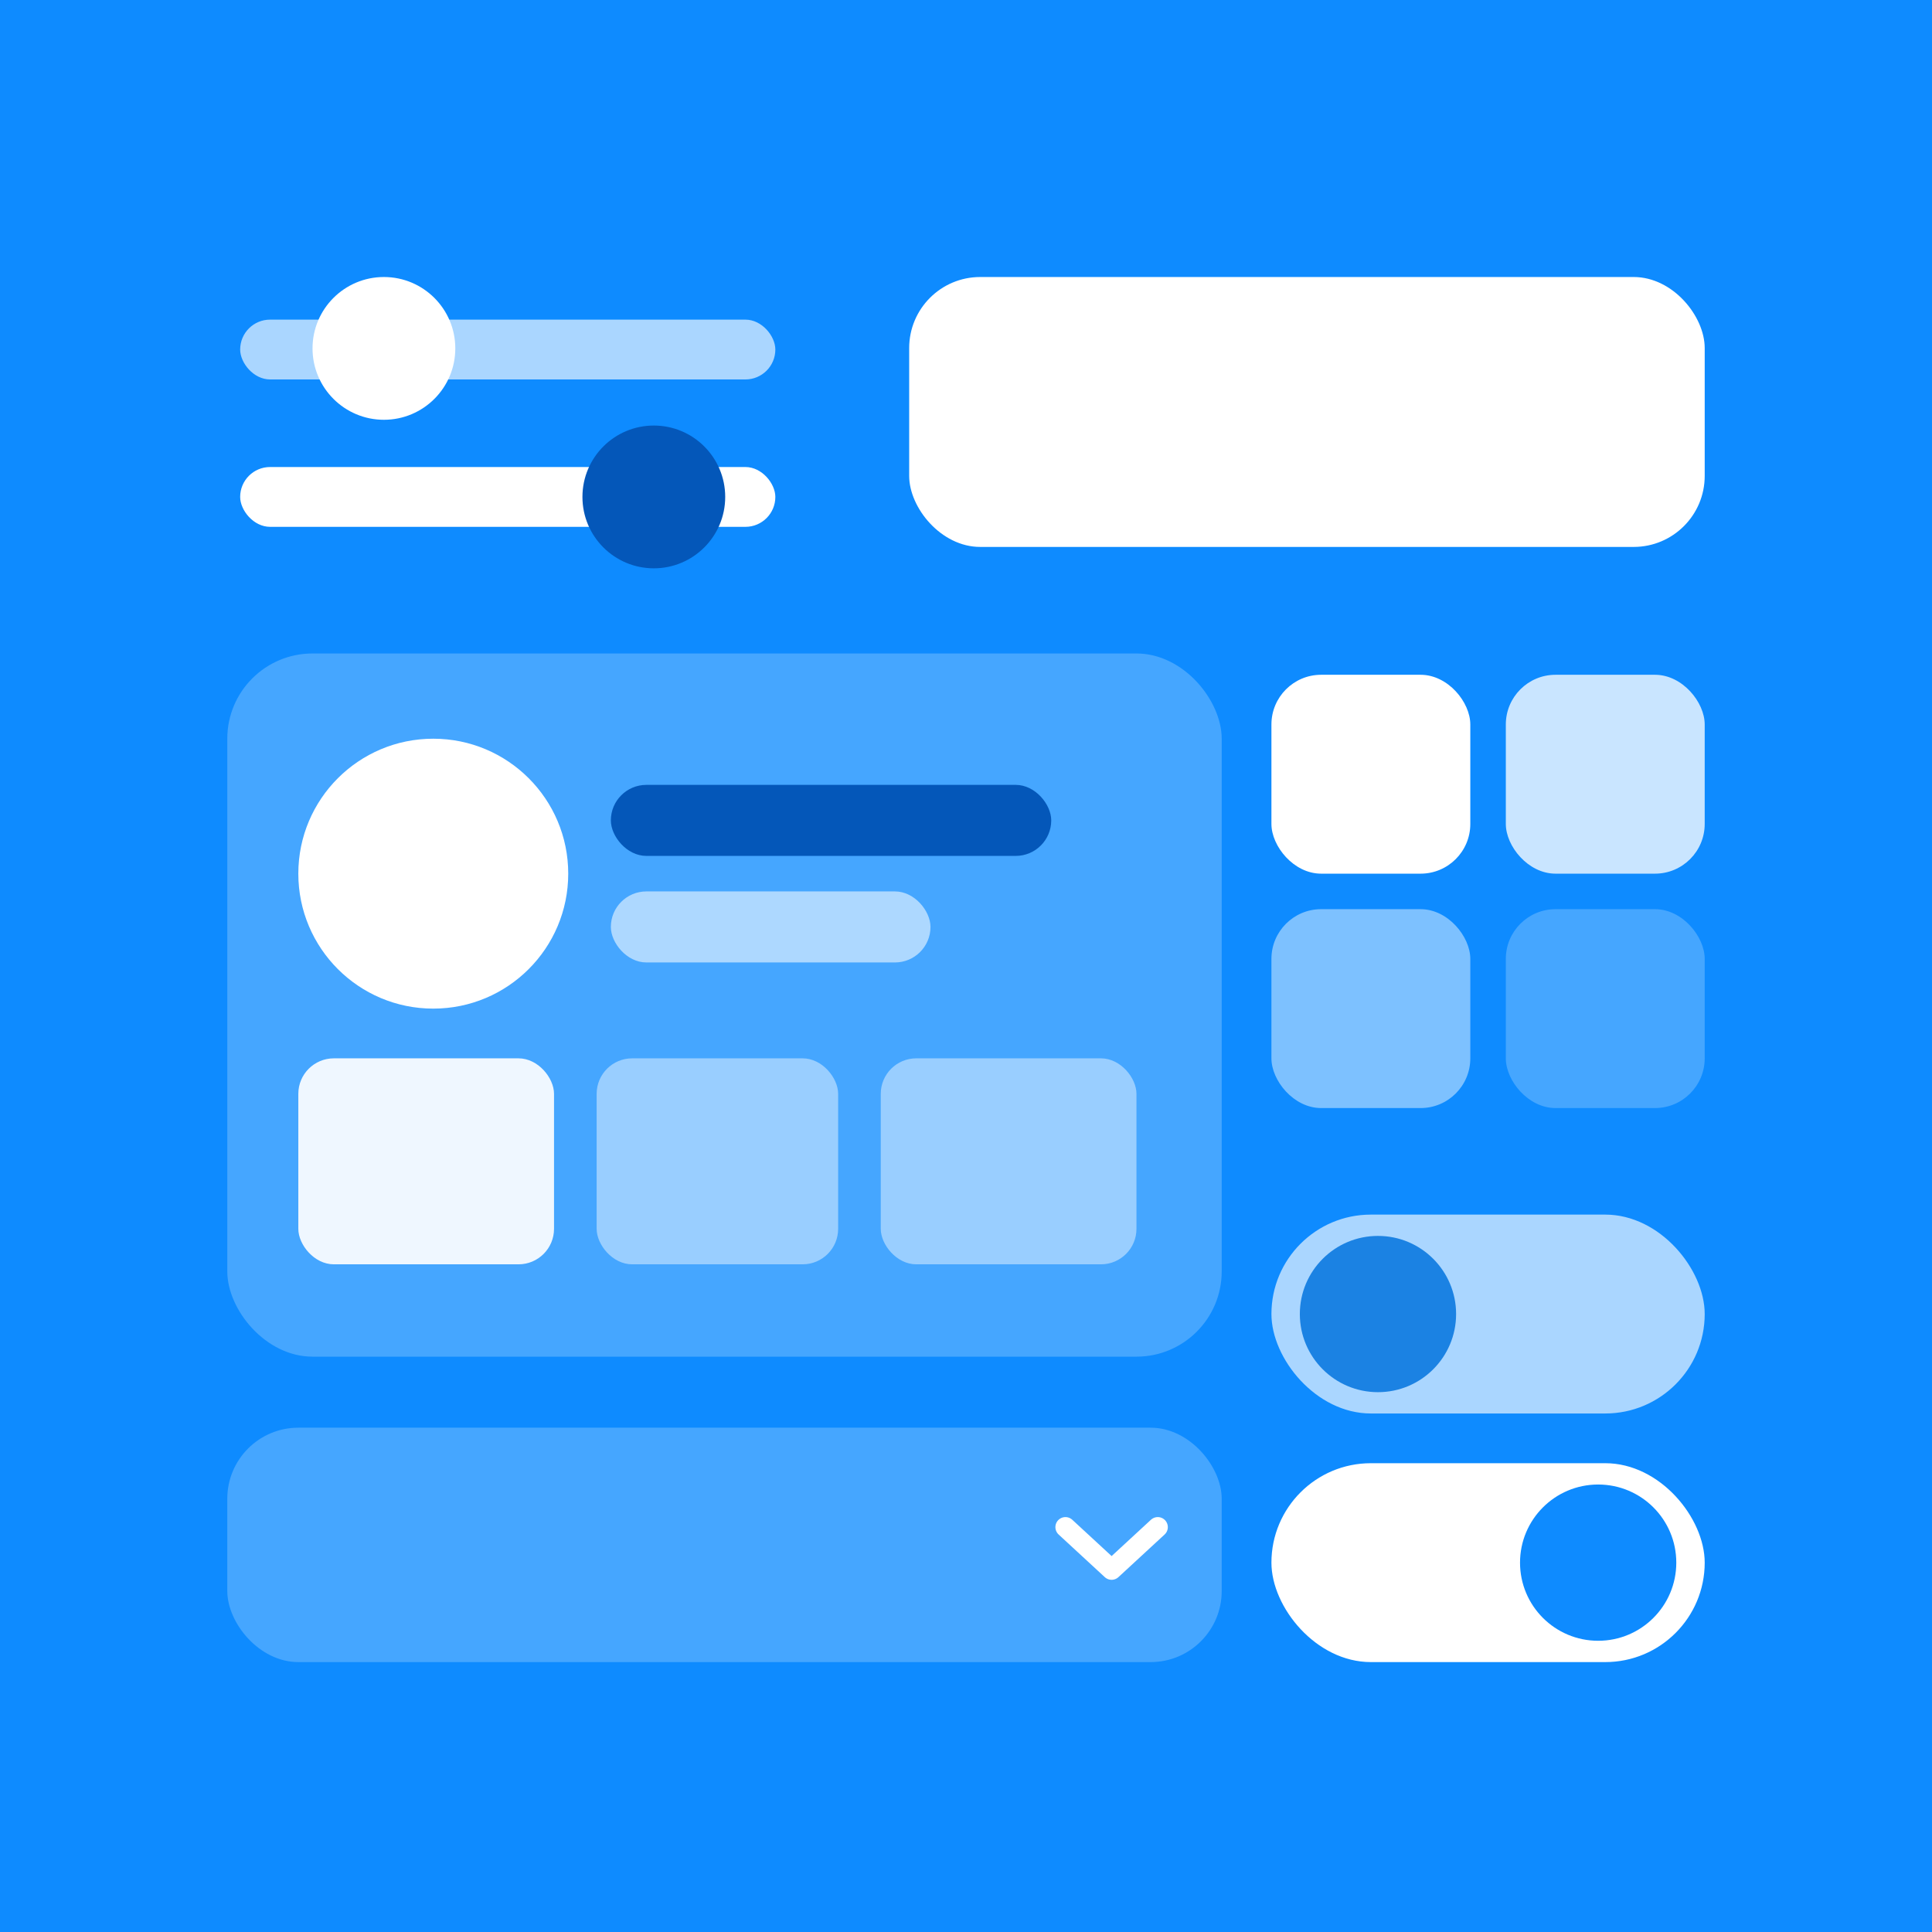 <svg width="272" height="272" viewBox="0 0 272 272" fill="none" xmlns="http://www.w3.org/2000/svg">
<rect width="272" height="272" fill="#0E8BFF"/>
<rect x="33.812" y="45" width="75.346" height="8.421" rx="4.211" fill="#AAD6FF"/>
<rect x="33.812" y="65.751" width="75.346" height="8.421" rx="4.211" fill="white"/>
<circle cx="54.05" cy="49.05" r="10.05" fill="white"/>
<circle cx="92.05" cy="69.962" r="10.05" fill="#0457B9"/>
<rect x="32" y="92" width="140" height="99" rx="12" fill="#45A6FF"/>
<circle cx="61" cy="123" r="19" fill="white"/>
<rect x="86" y="110.5" width="62" height="10" rx="5" fill="#0457B9"/>
<rect x="86" y="125.5" width="45" height="10" rx="5" fill="#ADD8FF"/>
<rect x="42" y="149" width="36" height="29" rx="5" fill="#EFF7FF"/>
<rect x="84" y="149" width="34" height="29" rx="5" fill="#99CEFF"/>
<rect x="124" y="149" width="36" height="29" rx="5" fill="#99CEFF"/>
<rect x="32" y="201" width="140" height="33" rx="10" fill="#45A6FF"/>
<path d="M150 215L156.5 221L163 215" stroke="white" stroke-width="2.83" stroke-linecap="round" stroke-linejoin="round"/>
<rect x="179" y="171" width="61" height="28" rx="14" fill="#AAD6FF"/>
<rect x="179" y="206" width="61" height="28" rx="14" fill="white"/>
<circle cx="194" cy="185" r="11" fill="#1B82E3"/>
<circle cx="225" cy="220" r="11" fill="#0E8BFF"/>
<rect x="179" y="95" width="28" height="28" rx="7" fill="white"/>
<rect x="179" y="128" width="28" height="28" rx="7" fill="#7DC1FF"/>
<rect x="212" y="95" width="28" height="28" rx="7" fill="#C9E5FF"/>
<rect x="212" y="128" width="28" height="28" rx="7" fill="#45A6FF"/>
<rect x="128" y="39" width="112" height="38" rx="10" fill="white"/>
</svg>
